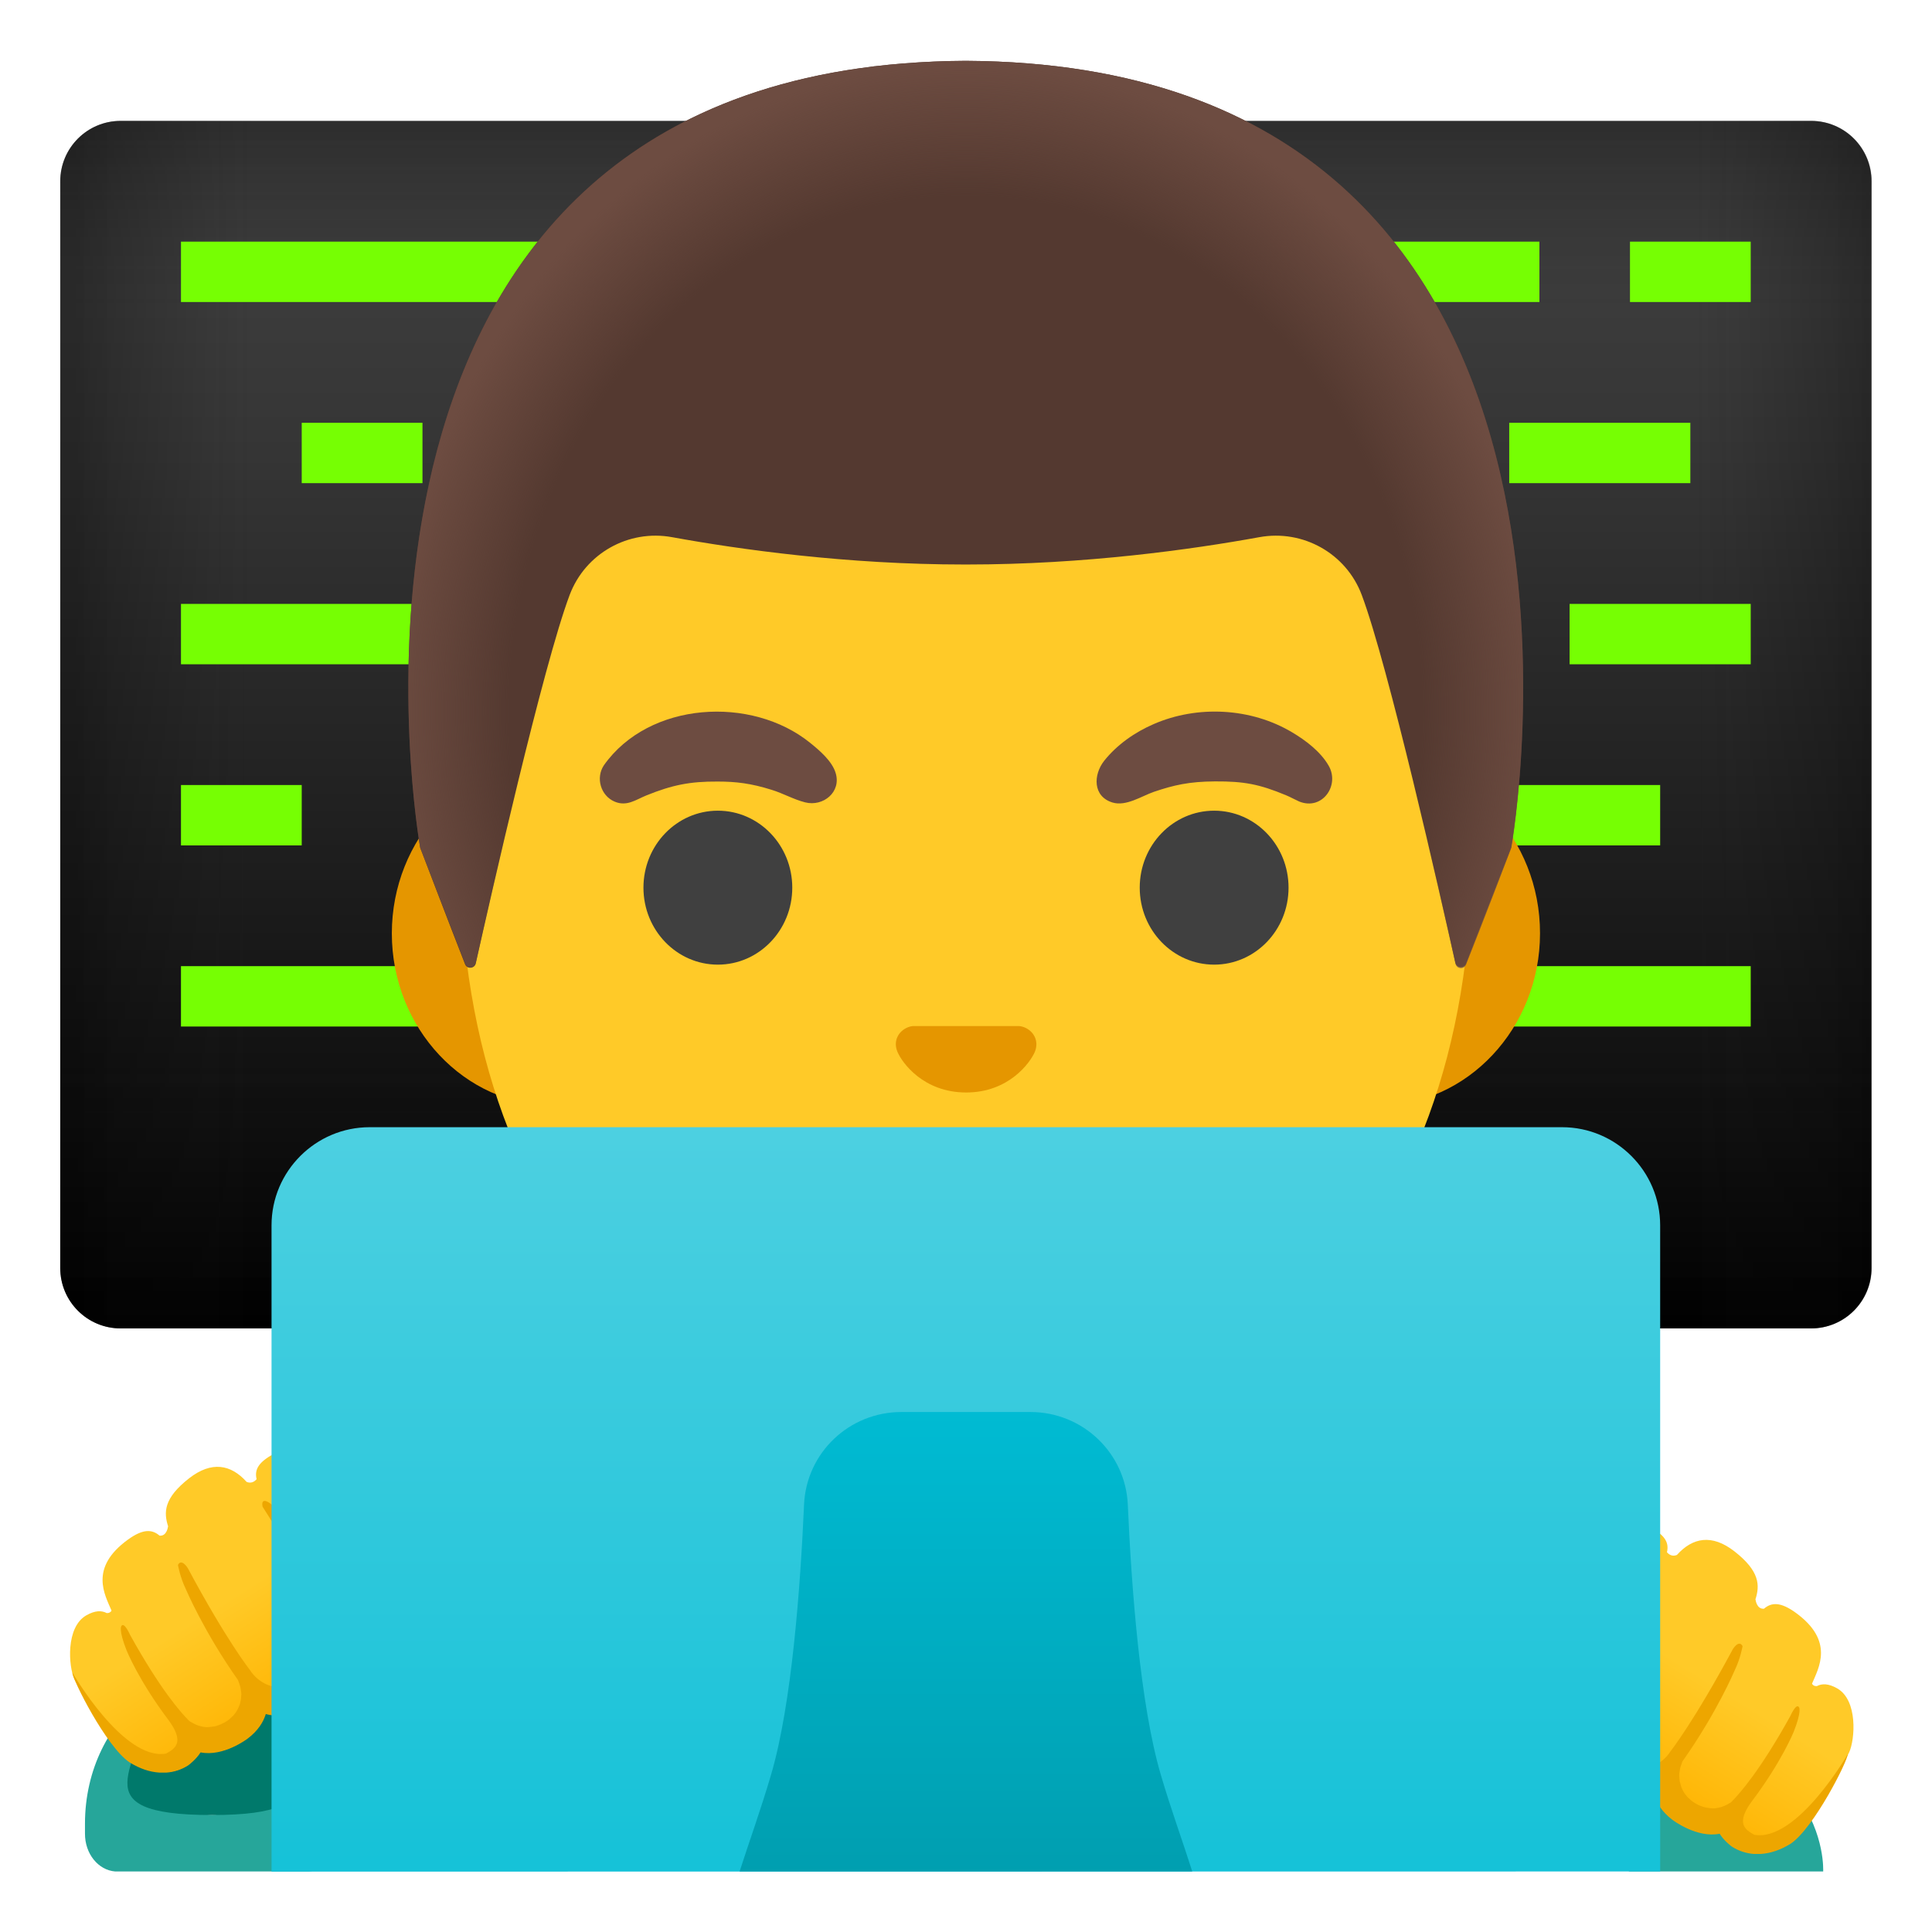 <svg width="128" height="128" xmlns="http://www.w3.org/2000/svg" xml:space="preserve" version="1.1">
 <defs>
  <linearGradient y2="1.001" x2="0.5" y1="0.006" x1="0.5" id="SVGID_1_">
   <stop stop-color="#424242" offset="0.003"/>
   <stop stop-color="#353535" offset="0.271"/>
   <stop stop-color="#131313" offset="0.764"/>
   <stop stop-color="#000000" offset="1"/>
  </linearGradient>
  <linearGradient y2="0.156" x2="0.261" y1="0.793" x1="0.676" id="SVGID_4_">
   <stop stop-color="#FFB300" offset="0"/>
   <stop stop-color="#FFCA28" offset="0.5"/>
  </linearGradient>
  <linearGradient y2="0.156" x2="0.738" y1="0.793" x1="0.324" id="SVGID_5_">
   <stop stop-color="#FFB300" offset="0"/>
   <stop stop-color="#FFCA28" offset="0.5"/>
  </linearGradient>
  <linearGradient y2="1.384" x2="0.5" y1="-0.003" x1="0.5" id="SVGID_6_">
   <stop stop-color="#4DD0E1" offset="0"/>
   <stop stop-color="#00BCD4" offset="1"/>
  </linearGradient>
  <linearGradient y2="1.259" x2="0.5" y1="-0.031" x1="0.5" id="SVGID_7_">
   <stop stop-color="#00BCD4" offset="0"/>
   <stop stop-color="#0097A7" offset="1"/>
  </linearGradient>
  <radialGradient gradientUnits="userSpaceOnUse" gradientTransform="matrix(1 0 0 -1.128 0 138.37)" r="38.093" cy="80.901" cx="63.983" id="hairHighlights_1_">
   <stop stop-color="#6D4C41" stop-opacity="0" offset="0.794"/>
   <stop stop-color="#6D4C41" offset="1"/>
  </radialGradient>
  <linearGradient y2="0.5" x2="1.001" y1="0.5" x1="0.006" id="svg_29">
   <stop stop-opacity="0.996" stop-color="#000000" offset="0.001"/>
   <stop stop-color="#212121" stop-opacity="0" offset="0.1"/>
   <stop stop-color="#212121" stop-opacity="0" offset="0.9"/>
   <stop stop-opacity="0.996" stop-color="#000000" offset="1"/>
  </linearGradient>
  <linearGradient y2="1.001" x2="0.5" y1="0.006" x1="0.5" id="svg_30">
   <stop stop-opacity="0.996" stop-color="#000000" offset="0.001"/>
   <stop stop-color="#212121" stop-opacity="0" offset="0.15"/>
   <stop stop-color="#212121" stop-opacity="0" offset="0.776"/>
   <stop stop-opacity="0.996" stop-color="#000000" offset="1"/>
  </linearGradient>
 </defs>
 <g>
  <title>Layer 1</title>
  <g id="svg_1">
   <path id="svg_2" fill="url(#SVGID_1_)" d="m119.99,88.01l-112,0c-2.21,0 -4,-1.79 -4,-4l0,-72c0,-2.21 1.79,-4 4,-4l112,0c2.21,0 4,1.79 4,4l0,72c0,2.21 -1.79,4 -4,4z"/>
  </g>
  <path id="svg_3" opacity="0.3" fill="url(#svg_30)" d="m119.99,88.01l-112,0c-2.21,0 -4,-1.79 -4,-4l0,-72c0,-2.21 1.79,-4 4,-4l112,0c2.21,0 4,1.79 4,4l0,72c0,2.21 -1.79,4 -4,4z"/>
  <path id="svg_4" opacity="0.3" fill="url(#svg_29)" d="m120.01,88.01l-112,0c-2.21,0 -4,-1.79 -4,-4l0,-72c0,-2.21 1.79,-4 4,-4l112,0c2.21,0 4,1.79 4,4l0,72c0,2.21 -1.8,4 -4,4z"/>
  <g id="svg_5">
   <rect id="svg_6" fill="#76FF03" height="4" width="24" y="16.01" x="11.99"/>
   <rect id="svg_7" fill="#76FF03" height="4" width="16" y="16.01" x="85.99"/>
   <rect id="svg_8" fill="#76FF03" height="4" width="8" y="16.01" x="107.99"/>
   <rect id="svg_9" fill="#76FF03" height="4" width="8" y="28.01" x="19.99"/>
   <rect id="svg_10" fill="#76FF03" height="4" width="16" y="40.01" x="11.99"/>
   <rect id="svg_11" fill="#76FF03" height="4" width="8" y="52.01" x="11.99"/>
   <rect id="svg_12" fill="#76FF03" height="4" width="12" y="52.01" x="97.99"/>
   <rect id="svg_13" fill="#76FF03" height="4" width="12" y="40.01" x="103.99"/>
   <rect id="svg_14" fill="#76FF03" height="4" width="16" y="64.01" x="11.99"/>
   <rect id="svg_15" fill="#76FF03" height="4" width="20" y="64.01" x="95.99"/>
   <rect id="svg_16" fill="#76FF03" height="4" width="12" y="28.01" x="99.99"/>
  </g>
  <g id="sleeve_1_">
   <path id="svg_17" fill="#26A69A" d="m7.63,123.99l12.83,0c1.12,-0.09 2.01,-1.18 2.01,-2.52l0,-0.65c0,-3.58 -1.61,-6.71 -4.02,-8.45c0,0.15 0.01,0.3 0.01,0.45c0,4.1 -1.98,7.42 -4.41,7.42s-4.41,-3.32 -4.41,-7.42c0,-0.15 0.01,-0.3 0.01,-0.45c-2.41,1.75 -4.02,4.87 -4.02,8.45l0,0.65c-0.01,1.35 0.88,2.43 2,2.52z"/>
   <path id="svg_18" fill="#00796B" d="m14.04,120.25c9,0 4.41,-3.32 4.41,-7.42c0,-0.15 -0.01,-0.3 -0.01,-0.45c-1.28,-0.93 -2.79,-1.48 -4.4,-1.48s-3.12,0.55 -4.4,1.48c-0.01,0.15 -0.01,0.3 -0.01,0.45c-0.01,4.1 -4.63,7.42 4.41,7.42z"/>
  </g>
  <g id="hand_3_">
   <path id="svg_19" fill="url(#SVGID_4_)" d="m27.98,106.81c-0.11,-2.84 -2.23,-8.7 -5,-9.19c-0.17,-0.03 -0.32,-0.11 -0.41,-0.25c-0.44,-0.67 -1.85,-2.47 -4.43,-1.05c-0.96,0.53 -1.3,1 -1.14,1.68c-0.12,0.14 -0.34,0.31 -0.66,0.18c-1.04,-1.16 -2.32,-1.4 -3.81,-0.24c-1.69,1.32 -1.69,2.26 -1.39,3.19l-0.01,0.01c0,0 -0.07,0.65 -0.56,0.6c-0.51,-0.44 -1.12,-0.44 -2.09,0.26c-2.6,1.88 -1.53,3.66 -1.09,4.71c-0.06,0.1 -0.16,0.17 -0.32,0.16c-0.34,-0.18 -0.77,-0.18 -1.35,0.15c-1.38,0.79 -1.18,3.39 -0.79,4.24c0.43,0.93 2.8,4.19 3.61,5.11c0.19,0.21 0.42,0.36 0.67,0.46c-0.03,-0.01 -0.06,-0.02 -0.08,-0.03c0.71,0.44 1.95,0.97 3.16,0.22c0,0 0.77,-0.56 0.84,-1.15c1.31,0.73 3.12,-0.63 3.12,-0.63c0.85,-0.65 1.07,-1.38 1.04,-2.01l0,0c0.43,0.26 0.9,0.36 1.35,0.37c1.36,0.04 2.61,-0.76 2.61,-0.76c1.95,-1.11 2.34,-2.27 2.33,-3.04c1.01,0.63 2.26,0.16 2.26,0.16c2.21,-1.01 2.14,-3.15 2.14,-3.15z"/>
  </g>
  <path id="svg_20" fill="#26A69A" d="m107.95,123.99l12.84,0c0,0 0.56,-9.79 -15.16,-10.26c-15.72,-0.46 2.32,10.26 2.32,10.26z"/>
  <g id="hand_2_">
   <path id="svg_21" fill="url(#SVGID_5_)" d="m99.46,111.65c0.11,-2.84 2.23,-8.7 5,-9.19c0.17,-0.03 0.32,-0.11 0.41,-0.25c0.44,-0.67 1.85,-2.47 4.43,-1.05c0.96,0.53 1.3,1 1.14,1.68c0.12,0.14 0.34,0.31 0.66,0.18c1.04,-1.16 2.32,-1.4 3.81,-0.24c1.69,1.32 1.69,2.26 1.39,3.19l0.01,0.01c0,0 0.07,0.65 0.56,0.6c0.51,-0.44 1.12,-0.44 2.09,0.26c2.6,1.88 1.53,3.66 1.09,4.71c0.06,0.1 0.15,0.17 0.32,0.16c0.34,-0.18 0.77,-0.18 1.35,0.15c1.38,0.79 1.18,3.39 0.79,4.24c-0.43,0.93 -2.79,4.19 -3.61,5.11c-0.19,0.21 -0.42,0.36 -0.67,0.46c0.03,-0.01 0.06,-0.02 0.08,-0.03c-0.71,0.44 -1.95,0.97 -3.16,0.22c0,0 -0.77,-0.56 -0.84,-1.15c-1.31,0.73 -3.12,-0.63 -3.12,-0.63c-0.85,-0.65 -1.07,-1.38 -1.04,-2.01l0,0c-0.43,0.26 -0.9,0.36 -1.35,0.37c-1.36,0.04 -2.61,-0.76 -2.61,-0.76c-1.95,-1.11 -2.34,-2.27 -2.33,-3.04c-1.01,0.63 -2.26,0.16 -2.26,0.16c-2.21,-1 -2.14,-3.15 -2.14,-3.15z"/>
  </g>
  <path fill="#EDA600" d="m116.23,121.56c-0.17,-0.09 -0.33,-0.19 -0.48,-0.32c-0.02,-0.02 -0.05,-0.04 -0.07,-0.07c-0.28,-0.31 -0.36,-0.81 0.37,-1.81c2,-2.65 2.79,-4.63 2.79,-4.63c0.55,-1.39 0.35,-1.62 0.35,-1.62c-0.19,-0.31 -0.58,0.59 -0.58,0.59c-1.98,3.57 -3.34,5.13 -3.93,5.71c-0.03,0.02 -0.06,0.04 -0.09,0.05c-0.11,0.07 -0.23,0.14 -0.36,0.19c-0.05,0.02 -0.11,0.04 -0.16,0.06c-0.11,0.04 -0.23,0.06 -0.35,0.08c-0.06,0.01 -0.12,0.02 -0.19,0.02c-0.13,0 -0.26,-0.01 -0.4,-0.04c-0.06,-0.01 -0.12,-0.01 -0.18,-0.03c-0.2,-0.06 -0.41,-0.13 -0.62,-0.26c-0.1,-0.06 -0.19,-0.12 -0.28,-0.19c-0.04,-0.04 -0.09,-0.08 -0.13,-0.12c-0.04,-0.04 -0.09,-0.08 -0.13,-0.12c-0.05,-0.06 -0.1,-0.13 -0.15,-0.19c-0.02,-0.03 -0.05,-0.06 -0.07,-0.1c-0.05,-0.08 -0.09,-0.16 -0.13,-0.25c-0.01,-0.03 -0.03,-0.06 -0.04,-0.09c-0.04,-0.09 -0.06,-0.19 -0.08,-0.29c-0.01,-0.03 -0.02,-0.06 -0.03,-0.09c-0.02,-0.1 -0.02,-0.21 -0.03,-0.31c0,-0.04 -0.01,-0.07 -0.01,-0.1c0,-0.11 0.02,-0.22 0.04,-0.33c0.01,-0.04 0.01,-0.08 0.02,-0.13c0.02,-0.11 0.07,-0.22 0.11,-0.34c0.02,-0.05 0.03,-0.1 0.05,-0.14c2.28,-3.22 3.46,-6.03 3.46,-6.03c0.38,-0.78 0.52,-1.6 0.52,-1.6c-0.25,-0.46 -0.65,0.21 -0.65,0.21c-2.6,4.84 -4.14,6.78 -4.14,6.78s-1.21,2.11 -3.86,0.53c0,0 -1.31,-0.84 -1.53,-1.43c-0.19,-0.49 -0.31,-1.36 0.36,-2.6c0,0 1.59,-3.25 4.21,-7.34c0,0 0.17,-0.64 -0.42,-0.28c-0.46,0.28 -0.79,0.86 -0.95,1.04c0,0 -1.55,2.07 -3.8,6.2c0,0 -0.5,0.95 -1.08,1.42c-0.57,0.24 -1.29,0.15 -2.08,-0.44c-1.71,-1.28 -1.07,-3.07 -0.12,-4.91c0.52,-1 1.71,-3.25 2.84,-5.05c0.11,-0.04 0.22,-0.08 0.33,-0.1c0.36,-0.06 0.65,-0.25 0.83,-0.53c0.9,-1.37 0.19,-2.61 -1.07,-0.7c-3.16,0.54 -5.4,6.72 -5.51,9.77c0,0 0,0 0,0c0,0.11 -0.05,2.59 2.51,3.73c0.08,0.03 1.01,0.37 2.01,0.14c0.25,0.83 0.93,1.8 2.52,2.71c0.03,0.02 1.42,0.87 2.94,0.85c0.28,-0.01 0.56,-0.04 0.82,-0.11c0.16,0.52 0.5,1.09 1.18,1.61c0.08,0.06 1.64,1.23 3.14,0.93c0.29,0.46 0.71,0.78 0.82,0.86c0.46,0.29 0.95,0.44 1.45,0.48l0.45,0c0.64,-0.04 1.31,-0.26 1.97,-0.67c0.01,0 0.01,-0.01 0.02,-0.01c1.55,-1.06 3.78,-5.49 3.78,-5.94c0.01,0 -3.36,5.84 -6.19,5.35z" id="tone_1_"/>
  <g id="face">
   <path fill="#E59600" d="m91.33,50.43l-54.66,0c-5.89,0 -10.71,5.14 -10.71,11.41c0,6.28 4.82,11.41 10.71,11.41l54.65,0c5.89,0 10.71,-5.14 10.71,-11.41c0.01,-6.27 -4.81,-11.41 -10.7,-11.41z" id="ears"/>
   <path fill="#FFCA28" d="m64,11.07c-17.4,0 -33.52,18.61 -33.52,45.39c0,26.64 16.61,39.81 33.52,39.81s33.52,-13.17 33.52,-39.81c0,-26.78 -16.12,-45.39 -33.52,-45.39z" id="head"/>
   <g id="eyes_1_">
    <ellipse id="svg_22" fill="#404040" ry="5.1" rx="4.93" cy="58.81" cx="47.56"/>
    <ellipse id="svg_23" fill="#404040" ry="5.1" rx="4.93" cy="58.81" cx="80.44"/>
   </g>
   <path fill="#E59600" d="m67.86,68.06c-0.11,-0.04 -0.21,-0.07 -0.32,-0.08l-7.07,0c-0.11,0.01 -0.22,0.04 -0.32,0.08c-0.64,0.26 -0.99,0.92 -0.69,1.63s1.71,2.69 4.55,2.69c2.84,0 4.25,-1.99 4.55,-2.69c0.29,-0.71 -0.06,-1.37 -0.7,-1.63z" id="nose_1_"/>
   <g id="eyebrows_2_">
    <path id="svg_24" fill="#6D4C41" d="m40.01,50.7c2.99,-4.23 9.78,-4.63 13.67,-1.48c0.62,0.5 1.44,1.2 1.68,1.98c0.4,1.27 -0.82,2.26 -2.01,1.96c-0.76,-0.19 -1.47,-0.6 -2.22,-0.83c-1.37,-0.43 -2.36,-0.55 -3.59,-0.55c-1.82,-0.01 -2.99,0.22 -4.72,0.92c-0.71,0.29 -1.29,0.75 -2.1,0.41c-0.92,-0.39 -1.27,-1.57 -0.71,-2.41z"/>
    <path id="svg_25" fill="#6D4C41" d="m86.07,53.1c-0.29,-0.13 -0.57,-0.29 -0.86,-0.41c-1.78,-0.74 -2.79,-0.93 -4.72,-0.92c-1.7,0.01 -2.71,0.24 -4.04,0.69c-0.81,0.28 -1.84,0.98 -2.74,0.71c-1.32,-0.4 -1.28,-1.84 -0.56,-2.76c0.86,-1.08 2.04,-1.9 3.29,-2.44c2.9,-1.26 6.44,-1.08 9.17,0.55c0.89,0.53 1.86,1.26 2.4,2.18c0.79,1.31 -0.4,3.03 -1.94,2.4z"/>
   </g>
  </g>
  <path fill="#EDA600" d="m28.43,106.25c0,0 0,0 0,0c-0.12,-3.05 -2.36,-9.23 -5.51,-9.77c-1.25,-1.91 -1.97,-0.67 -1.07,0.7c0.18,0.28 0.48,0.46 0.83,0.53c0.11,0.02 0.22,0.06 0.33,0.1c1.13,1.8 2.32,4.06 2.84,5.05c0.95,1.83 1.58,3.62 -0.12,4.91c-0.79,0.59 -1.5,0.68 -2.08,0.44c-0.57,-0.47 -1.08,-1.42 -1.08,-1.42c-2.25,-4.13 -3.8,-6.2 -3.8,-6.2c-0.16,-0.18 -0.48,-0.75 -0.95,-1.04c-0.59,-0.36 -0.42,0.28 -0.42,0.28c2.62,4.08 4.21,7.34 4.21,7.34c0.68,1.24 0.56,2.11 0.36,2.6c-0.22,0.59 -1.53,1.43 -1.53,1.43c-2.64,1.58 -3.86,-0.53 -3.86,-0.53s-1.55,-1.94 -4.14,-6.78c0,0 -0.41,-0.67 -0.65,-0.21c0,0 0.14,0.82 0.52,1.6c0,0 1.18,2.8 3.46,6.03c0.02,0.05 0.03,0.1 0.05,0.14c0.04,0.11 0.08,0.23 0.11,0.34c0.01,0.04 0.01,0.08 0.02,0.13c0.02,0.11 0.04,0.22 0.04,0.33c0,0.04 -0.01,0.07 -0.01,0.1c0,0.11 -0.01,0.21 -0.03,0.31c-0.01,0.03 -0.02,0.06 -0.02,0.09c-0.02,0.1 -0.05,0.2 -0.09,0.29c-0.01,0.03 -0.03,0.06 -0.04,0.09c-0.04,0.08 -0.08,0.17 -0.13,0.25c-0.02,0.03 -0.05,0.06 -0.07,0.1c-0.05,0.07 -0.1,0.13 -0.15,0.19c-0.04,0.04 -0.09,0.08 -0.13,0.12c-0.04,0.04 -0.08,0.08 -0.13,0.12c-0.09,0.07 -0.19,0.14 -0.28,0.19c-0.22,0.12 -0.43,0.21 -0.62,0.26c-0.06,0.02 -0.12,0.02 -0.19,0.03c-0.14,0.02 -0.27,0.04 -0.4,0.04c-0.06,0 -0.13,-0.01 -0.19,-0.02c-0.12,-0.02 -0.24,-0.04 -0.35,-0.08c-0.05,-0.02 -0.11,-0.04 -0.16,-0.06c-0.12,-0.05 -0.24,-0.12 -0.36,-0.19c-0.03,-0.02 -0.06,-0.03 -0.09,-0.05c-0.59,-0.58 -1.95,-2.14 -3.93,-5.71c0,0 -0.39,-0.9 -0.58,-0.59c0,0 -0.2,0.24 0.35,1.62c0,0 0.79,1.98 2.79,4.63c0.73,1 0.65,1.5 0.37,1.81c-0.02,0.02 -0.05,0.04 -0.07,0.07c-0.14,0.13 -0.31,0.23 -0.48,0.32c-2.83,0.49 -6.2,-5.36 -6.2,-5.36c0,0.46 2.23,4.89 3.78,5.94c0.01,0 0.01,0.01 0.02,0.01c0.66,0.41 1.32,0.63 1.97,0.67l0.45,0c0.51,-0.04 1,-0.19 1.45,-0.48c0.11,-0.08 0.53,-0.41 0.82,-0.86c1.5,0.3 3.07,-0.87 3.14,-0.93c0.68,-0.52 1.02,-1.09 1.18,-1.61c0.26,0.07 0.53,0.11 0.82,0.11c1.52,0.03 2.91,-0.83 2.94,-0.85c1.59,-0.9 2.27,-1.88 2.52,-2.71c1,0.22 1.93,-0.11 2.01,-0.14c2.58,-1.13 2.53,-3.61 2.53,-3.72z" id="tone"/>
  <g id="computerscreen">
   <g id="svg_26">
    <path id="svg_27" fill="url(#SVGID_6_)" d="m109.99,123.99l0,-42.81c0,-3.58 -2.92,-6.5 -6.5,-6.5l-79,0c-3.58,0 -6.5,2.92 -6.5,6.5l0,42.82l92,-0.01l0,0z"/>
   </g>
   <path id="svg_28" fill="url(#SVGID_7_)" d="m78.99,123.99c-0.61,-1.93 -1.41,-4.11 -2.09,-6.43c-1.37,-4.66 -1.94,-12.44 -2.18,-17.87c-0.15,-3.43 -2.99,-6.14 -6.45,-6.14l-8.55,0c-3.46,0 -6.3,2.7 -6.45,6.14c-0.24,5.43 -0.81,13.21 -2.18,17.87c-0.68,2.32 -1.47,4.5 -2.09,6.43l29.99,0z"/>
  </g>
  <g id="hairGroup">
   <path fill="#543930" d="m64,4.03l0,0c-0.01,0 -0.01,0 -0.02,0s-0.01,0 -0.02,0l0,0c-45.43,0.24 -36.12,52.14 -36.12,52.14s2.04,5.35 2.97,7.71c0.13,0.34 0.63,0.3 0.71,-0.05c0.97,-4.34 4.46,-19.73 6.22,-24.41c1.04,-2.76 3.9,-4.36 6.79,-3.83c4.45,0.81 11.55,1.81 19.37,1.81c0.03,0 0.06,0 0.08,0s0.06,0 0.08,0c7.82,0 14.92,-1 19.37,-1.81c2.9,-0.53 5.76,1.08 6.79,3.83c1.75,4.66 5.22,19.96 6.2,24.36c0.08,0.36 0.58,0.39 0.71,0.05l2.98,-7.67c0.02,0.01 9.33,-51.89 -36.11,-52.13z" id="hair_7_"/>
   <path fill="url(#hairHighlights_1_)" d="m100.13,56.17c0,0 9.31,-51.9 -36.13,-52.14l0,0c-0.01,0 -0.01,0 -0.02,0l0,0c-0.01,0 -0.01,0 -0.02,0l0,0c-0.71,0 -1.4,0.02 -2.08,0.05c-1.35,0.06 -2.66,0.16 -3.92,0.31c-0.01,0 -0.03,0 -0.04,0c-0.09,0.01 -0.17,0.03 -0.26,0.04c-38.24,4.81 -29.82,51.74 -29.82,51.74l2.98,7.68c0.13,0.34 0.62,0.31 0.7,-0.05c0.98,-4.39 4.46,-19.71 6.22,-24.37c1.04,-2.76 3.9,-4.36 6.79,-3.83c4.45,0.81 11.55,1.81 19.37,1.81c0.03,0 0.06,0 0.08,0s0.06,0 0.08,0c7.82,0 14.92,-1 19.37,-1.81c2.9,-0.53 5.76,1.08 6.79,3.83c1.76,4.68 5.25,20.1 6.21,24.42c0.08,0.36 0.57,0.39 0.7,0.05c0.95,-2.36 3,-7.73 3,-7.73z" id="hairHighlights"/>
  </g>
 </g>
</svg>